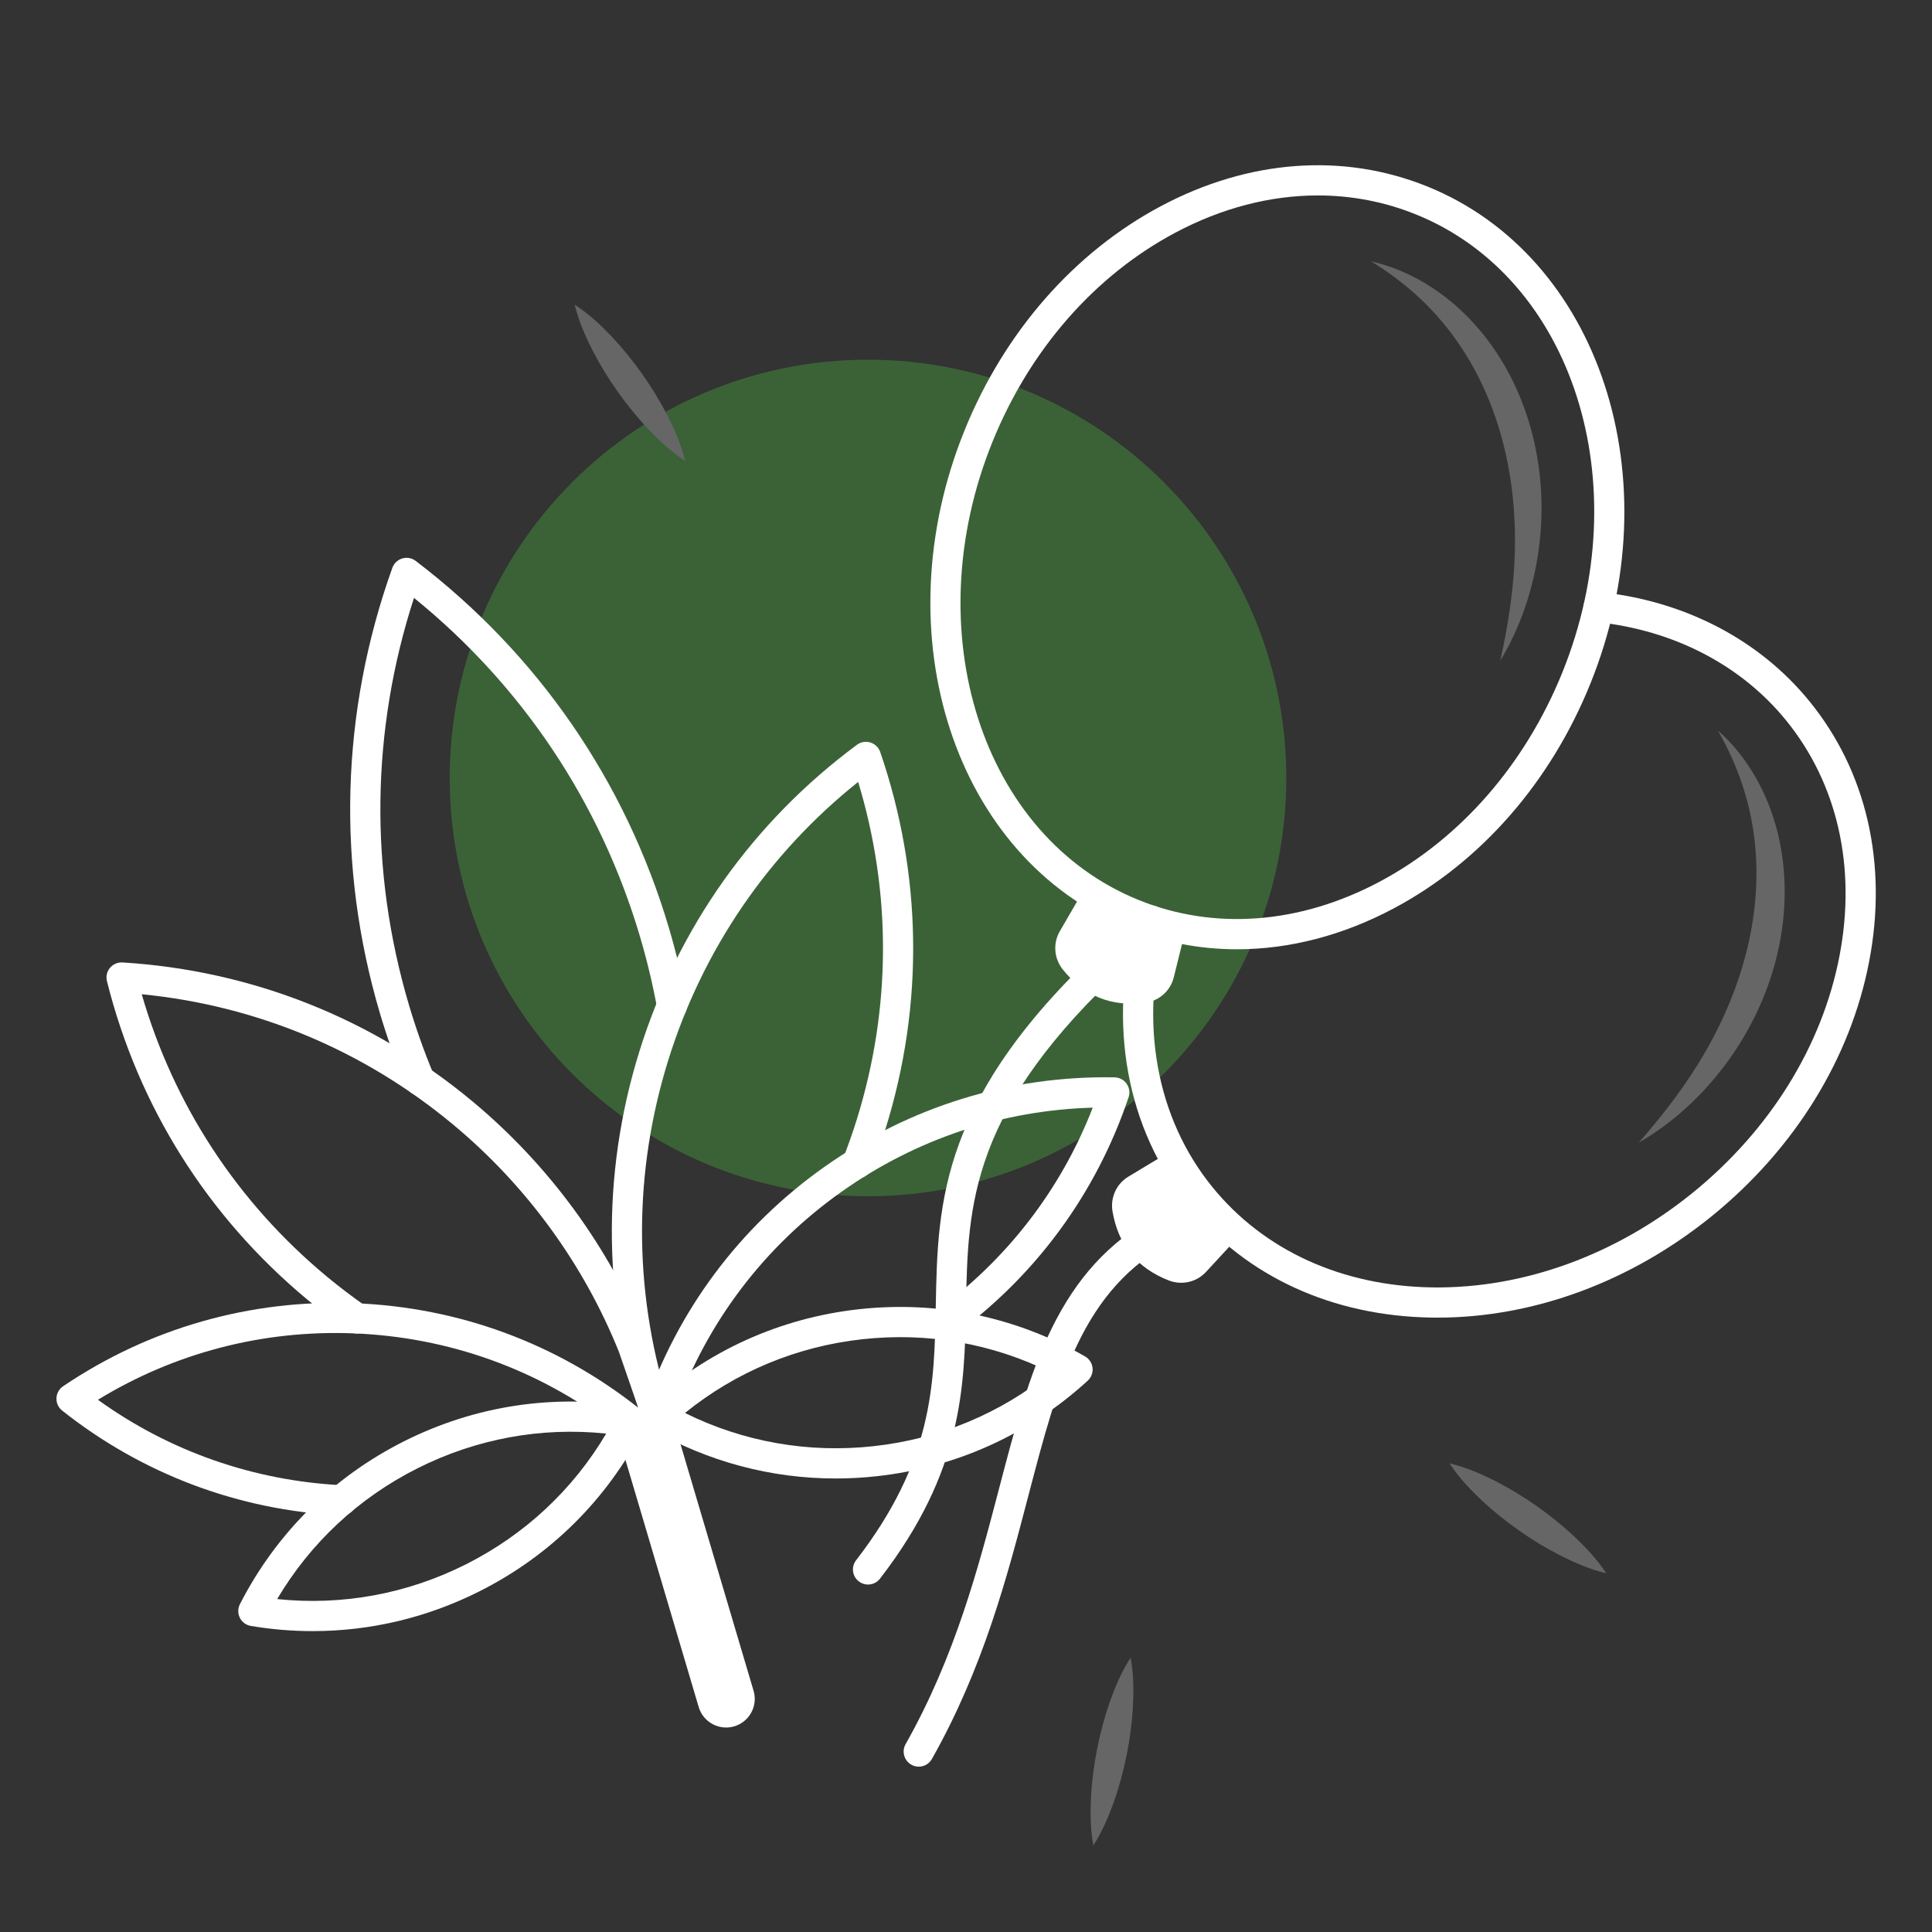<svg width="50" height="50" viewBox="0 0 50 50" fill="none" xmlns="http://www.w3.org/2000/svg">
<rect x="0" y="0" width="50" height="50" fill="#333333" stroke="none"/>
<path opacity="0.4" d="M22.464 30.959C28.443 30.959 33.289 26.113 33.289 20.134C33.289 14.155 28.443 9.309 22.464 9.309C16.485 9.309 11.639 14.155 11.639 20.134C11.639 26.113 16.485 30.959 22.464 30.959Z" fill="#46A83E"/>
<path d="M32.012 24.567C31.042 24.567 30.086 24.384 29.178 24.017C24.712 22.211 22.819 16.437 24.959 11.146C25.991 8.595 27.797 6.531 30.044 5.335C32.315 4.127 34.763 3.946 36.939 4.826C41.405 6.632 43.297 12.406 41.157 17.697C40.126 20.248 38.32 22.312 36.072 23.508C34.75 24.212 33.367 24.567 32.012 24.567ZM34.105 5.058C32.877 5.058 31.618 5.382 30.411 6.025C28.326 7.135 26.646 9.058 25.683 11.439C23.705 16.331 25.404 21.648 29.471 23.293C31.428 24.085 33.642 23.916 35.705 22.818C37.791 21.708 39.47 19.785 40.433 17.404C42.411 12.512 40.712 7.194 36.646 5.55C35.834 5.221 34.977 5.058 34.105 5.058Z" fill="white"/>
<path d="M29.303 23.706C28.858 23.526 28.444 23.29 28.062 23.007L27.428 24.101C27.246 24.414 27.278 24.805 27.504 25.088C28.052 25.777 28.763 26.065 29.636 25.951C29.995 25.904 30.29 25.645 30.377 25.294L30.681 24.066C30.21 24.005 29.749 23.886 29.303 23.706Z" fill="white"/>
<path d="M35.482 6.764C36.477 6.987 37.404 7.565 38.115 8.339C38.831 9.114 39.337 10.077 39.618 11.091C39.9 12.105 39.962 13.173 39.825 14.201C39.687 15.23 39.355 16.226 38.828 17.096C39.048 16.104 39.193 15.128 39.206 14.155C39.222 13.184 39.111 12.222 38.857 11.302C38.602 10.383 38.201 9.507 37.638 8.733C37.077 7.956 36.351 7.292 35.482 6.764Z" fill="#666666"/>
<path d="M22.465 41.008C22.381 41.008 22.297 40.981 22.226 40.926C22.055 40.795 22.024 40.549 22.156 40.379C24.144 37.802 24.18 35.852 24.218 33.787C24.268 31.12 24.319 28.362 28.646 24.391C28.805 24.245 29.052 24.256 29.198 24.415C29.344 24.574 29.334 24.821 29.174 24.967C25.094 28.712 25.048 31.184 25 33.801C24.96 35.903 24.92 38.075 22.774 40.856C22.697 40.956 22.581 41.008 22.465 41.008Z" fill="white"/>
<path d="M31.035 31.01C30.732 30.637 30.483 30.231 30.285 29.799L29.201 30.452C28.892 30.638 28.731 30.997 28.792 31.353C28.941 32.221 29.425 32.816 30.245 33.137C30.582 33.269 30.965 33.184 31.211 32.918L32.069 31.989C31.686 31.708 31.339 31.383 31.035 31.01Z" fill="white"/>
<path d="M44.459 18.906C45.224 19.581 45.757 20.535 46.007 21.556C46.26 22.58 46.239 23.667 45.997 24.691C45.756 25.716 45.295 26.681 44.679 27.516C44.062 28.351 43.291 29.064 42.41 29.572C43.081 28.809 43.678 28.023 44.159 27.177C44.641 26.334 45.008 25.437 45.228 24.509C45.448 23.581 45.519 22.62 45.399 21.67C45.282 20.72 44.966 19.788 44.459 18.906Z" fill="#666666"/>
<path d="M37.202 34.1C37.156 34.1 37.109 34.099 37.063 34.099C34.491 34.063 32.259 33.041 30.777 31.222C29.148 29.221 28.65 26.487 29.412 23.719C29.469 23.511 29.683 23.389 29.892 23.446C30.1 23.503 30.222 23.718 30.165 23.926C29.471 26.447 29.915 28.927 31.382 30.728C32.716 32.365 34.737 33.285 37.074 33.318C39.434 33.35 41.834 32.475 43.826 30.853C45.818 29.23 47.16 27.059 47.606 24.739C48.047 22.444 47.555 20.279 46.222 18.641C45.059 17.213 43.322 16.311 41.332 16.1C41.117 16.077 40.962 15.885 40.985 15.671C41.007 15.456 41.2 15.3 41.414 15.323C43.611 15.556 45.533 16.559 46.828 18.148C48.31 19.968 48.859 22.361 48.373 24.886C47.893 27.387 46.453 29.721 44.319 31.459C42.224 33.165 39.702 34.1 37.202 34.1Z" fill="white"/>
<path d="M23.777 45.721C23.712 45.721 23.646 45.705 23.585 45.67C23.398 45.564 23.331 45.326 23.437 45.138C24.719 42.869 25.322 40.562 25.855 38.527C26.655 35.467 27.346 32.824 29.985 31.437C30.175 31.337 30.412 31.41 30.512 31.601C30.612 31.792 30.539 32.028 30.348 32.129C28.014 33.355 27.395 35.725 26.61 38.725C26.066 40.806 25.449 43.165 24.117 45.523C24.046 45.65 23.913 45.721 23.777 45.721Z" fill="white"/>
<path d="M21.627 38.263C19.951 38.263 18.317 37.827 16.846 36.982C16.738 36.92 16.666 36.81 16.653 36.687C16.639 36.563 16.685 36.44 16.777 36.356C18.293 34.965 20.177 34.11 22.225 33.883C24.273 33.657 26.298 34.079 28.081 35.104C28.189 35.166 28.261 35.276 28.275 35.4C28.289 35.524 28.242 35.647 28.151 35.731C26.634 37.121 24.75 37.976 22.703 38.203C22.343 38.243 21.984 38.263 21.627 38.263ZM17.727 36.568C19.242 37.318 20.921 37.614 22.617 37.426C24.313 37.239 25.886 36.582 27.2 35.519C25.686 34.769 24.007 34.472 22.311 34.66C20.615 34.848 19.041 35.504 17.727 36.568Z" fill="white"/>
<path d="M8.095 42.213C7.562 42.213 7.027 42.169 6.492 42.079C6.369 42.059 6.264 41.981 6.208 41.87C6.152 41.758 6.152 41.627 6.209 41.516C7.146 39.684 8.614 38.227 10.455 37.301C12.295 36.376 14.341 36.066 16.369 36.406C16.492 36.426 16.598 36.504 16.654 36.616C16.71 36.727 16.709 36.858 16.653 36.969C15.716 38.801 14.248 40.258 12.407 41.184C11.052 41.866 9.585 42.213 8.095 42.213ZM7.173 41.384C8.855 41.559 10.532 41.252 12.056 40.486C13.58 39.719 14.827 38.556 15.688 37.101C14.007 36.926 12.33 37.233 10.806 37.999C9.281 38.766 8.035 39.929 7.173 41.384Z" fill="white"/>
<path d="M10.863 28.35C10.71 28.35 10.565 28.26 10.503 28.11C10.248 27.497 10.023 26.865 9.835 26.232C8.706 22.421 8.816 18.432 10.154 14.695C10.196 14.578 10.291 14.488 10.411 14.453C10.53 14.417 10.659 14.441 10.758 14.516C13.916 16.921 16.182 20.206 17.312 24.016C17.499 24.649 17.655 25.301 17.775 25.954C17.814 26.166 17.674 26.37 17.462 26.409C17.249 26.448 17.046 26.308 17.007 26.096C16.892 25.469 16.742 24.844 16.563 24.238C15.533 20.762 13.515 17.744 10.714 15.474C9.601 18.904 9.554 22.534 10.584 26.01C10.764 26.616 10.979 27.222 11.224 27.809C11.307 28.008 11.213 28.237 11.013 28.32C10.964 28.34 10.913 28.35 10.863 28.35Z" fill="white"/>
<path d="M17.057 37.215C17.018 37.215 16.979 37.21 16.941 37.198C16.822 37.161 16.728 37.07 16.687 36.952C15.6 33.785 15.551 30.419 16.545 27.217C17.54 24.015 19.488 21.268 22.178 19.275C22.278 19.201 22.407 19.179 22.526 19.216C22.645 19.253 22.739 19.344 22.78 19.462C23.867 22.629 23.916 25.995 22.922 29.197C22.814 29.543 22.691 29.896 22.555 30.245C22.477 30.446 22.25 30.546 22.049 30.468C21.848 30.39 21.749 30.163 21.827 29.962C21.956 29.629 22.074 29.294 22.176 28.965C23.067 26.098 23.076 23.092 22.209 20.236C19.877 22.098 18.182 24.581 17.291 27.448C16.397 30.328 16.391 33.348 17.269 36.214C17.277 36.214 17.284 36.214 17.292 36.214L17.344 36.213C17.345 36.213 17.346 36.213 17.347 36.213C17.513 36.213 17.661 36.319 17.716 36.475C17.771 36.634 17.719 36.809 17.587 36.912C17.488 36.989 17.39 37.064 17.29 37.139C17.221 37.189 17.14 37.215 17.057 37.215Z" fill="white"/>
<path d="M18.792 44.708C18.473 44.708 18.177 44.499 18.082 44.177L15.948 36.977C15.924 36.941 15.906 36.901 15.896 36.857C15.858 36.697 15.919 36.531 16.055 36.44L16.066 36.433C16.207 36.338 16.389 36.345 16.519 36.439L16.511 36.413L16.018 34.987C15.104 32.711 13.618 30.675 11.721 29.099C9.412 27.18 6.638 26.022 3.668 25.731C4.497 28.598 6.143 31.113 8.452 33.032C8.773 33.298 9.112 33.557 9.461 33.8C9.638 33.924 9.681 34.167 9.558 34.344C9.434 34.521 9.191 34.564 9.014 34.441C8.647 34.185 8.29 33.913 7.953 33.633C5.375 31.49 3.581 28.641 2.768 25.393C2.737 25.272 2.766 25.144 2.846 25.048C2.926 24.952 3.045 24.901 3.171 24.908C6.512 25.114 9.642 26.355 12.221 28.498C14.219 30.159 15.784 32.305 16.747 34.705C16.749 34.711 16.752 34.717 16.753 34.723L17.252 36.166C17.254 36.172 17.256 36.177 17.258 36.183L19.502 43.756C19.559 43.946 19.538 44.146 19.443 44.32C19.349 44.494 19.192 44.621 19.003 44.677C18.933 44.698 18.862 44.708 18.792 44.708Z" fill="white"/>
<path d="M8.84 39.218C8.834 39.218 8.827 39.218 8.821 39.218C6.176 39.087 3.682 38.149 1.609 36.506C1.511 36.429 1.456 36.309 1.461 36.185C1.466 36.06 1.53 35.946 1.633 35.876C3.869 34.367 6.479 33.624 9.177 33.727C11.877 33.83 14.421 34.77 16.535 36.446C16.633 36.523 16.688 36.642 16.683 36.766C16.678 36.891 16.615 37.005 16.512 37.075L16.463 37.108C16.284 37.227 16.041 37.178 15.921 36.999C15.906 36.976 15.894 36.953 15.884 36.929C13.934 35.438 11.61 34.602 9.147 34.507C6.8 34.417 4.525 35.01 2.534 36.226C4.387 37.561 6.562 38.323 8.859 38.438C9.075 38.448 9.241 38.632 9.23 38.847C9.22 39.056 9.047 39.218 8.84 39.218Z" fill="white"/>
<path d="M17.042 36.995C17.035 36.995 17.028 36.995 17.021 36.995C16.897 36.992 16.781 36.931 16.71 36.829C16.638 36.727 16.619 36.598 16.659 36.48C17.519 33.923 19.14 31.748 21.347 30.191C23.555 28.633 26.146 27.833 28.845 27.882C28.969 27.884 29.085 27.945 29.157 28.047C29.229 28.149 29.248 28.279 29.208 28.397C28.365 30.903 26.784 33.048 24.636 34.6C24.462 34.727 24.217 34.688 24.091 34.513C23.965 34.338 24.004 34.094 24.179 33.967C26.044 32.619 27.454 30.794 28.28 28.666C25.948 28.732 23.718 29.474 21.798 30.829C19.785 32.249 18.292 34.217 17.469 36.529C17.474 36.554 17.476 36.581 17.476 36.608C17.474 36.822 17.299 36.995 17.086 36.995C17.084 36.995 17.083 36.995 17.081 36.995L17.064 36.995C17.057 36.995 17.049 36.995 17.042 36.995Z" fill="white"/>
<path d="M41.57 40.717C41.138 40.613 40.753 40.443 40.38 40.256C40.009 40.066 39.656 39.851 39.318 39.614C38.979 39.377 38.657 39.118 38.351 38.834C38.048 38.547 37.757 38.243 37.514 37.872C37.946 37.974 38.331 38.144 38.704 38.331C39.075 38.522 39.428 38.737 39.766 38.974C40.104 39.212 40.426 39.471 40.732 39.755C41.035 40.042 41.326 40.346 41.57 40.717Z" fill="#666666"/>
<path d="M17.733 11.93C17.362 11.687 17.057 11.398 16.768 11.096C16.483 10.792 16.223 10.47 15.984 10.133C15.745 9.796 15.529 9.444 15.337 9.073C15.149 8.701 14.977 8.317 14.873 7.885C15.245 8.127 15.551 8.417 15.839 8.719C16.124 9.023 16.384 9.345 16.622 9.682C16.86 10.02 17.077 10.372 17.268 10.742C17.457 11.115 17.628 11.499 17.733 11.93Z" fill="#666666"/>
<path d="M28.295 47.76C28.215 47.323 28.216 46.902 28.236 46.486C28.26 46.069 28.315 45.659 28.395 45.254C28.475 44.849 28.581 44.449 28.718 44.056C28.858 43.662 29.019 43.273 29.261 42.9C29.341 43.337 29.341 43.758 29.32 44.175C29.296 44.591 29.242 45.002 29.161 45.406C29.08 45.811 28.973 46.211 28.837 46.605C28.696 46.998 28.535 47.387 28.295 47.76Z" fill="#666666"/>
</svg>
